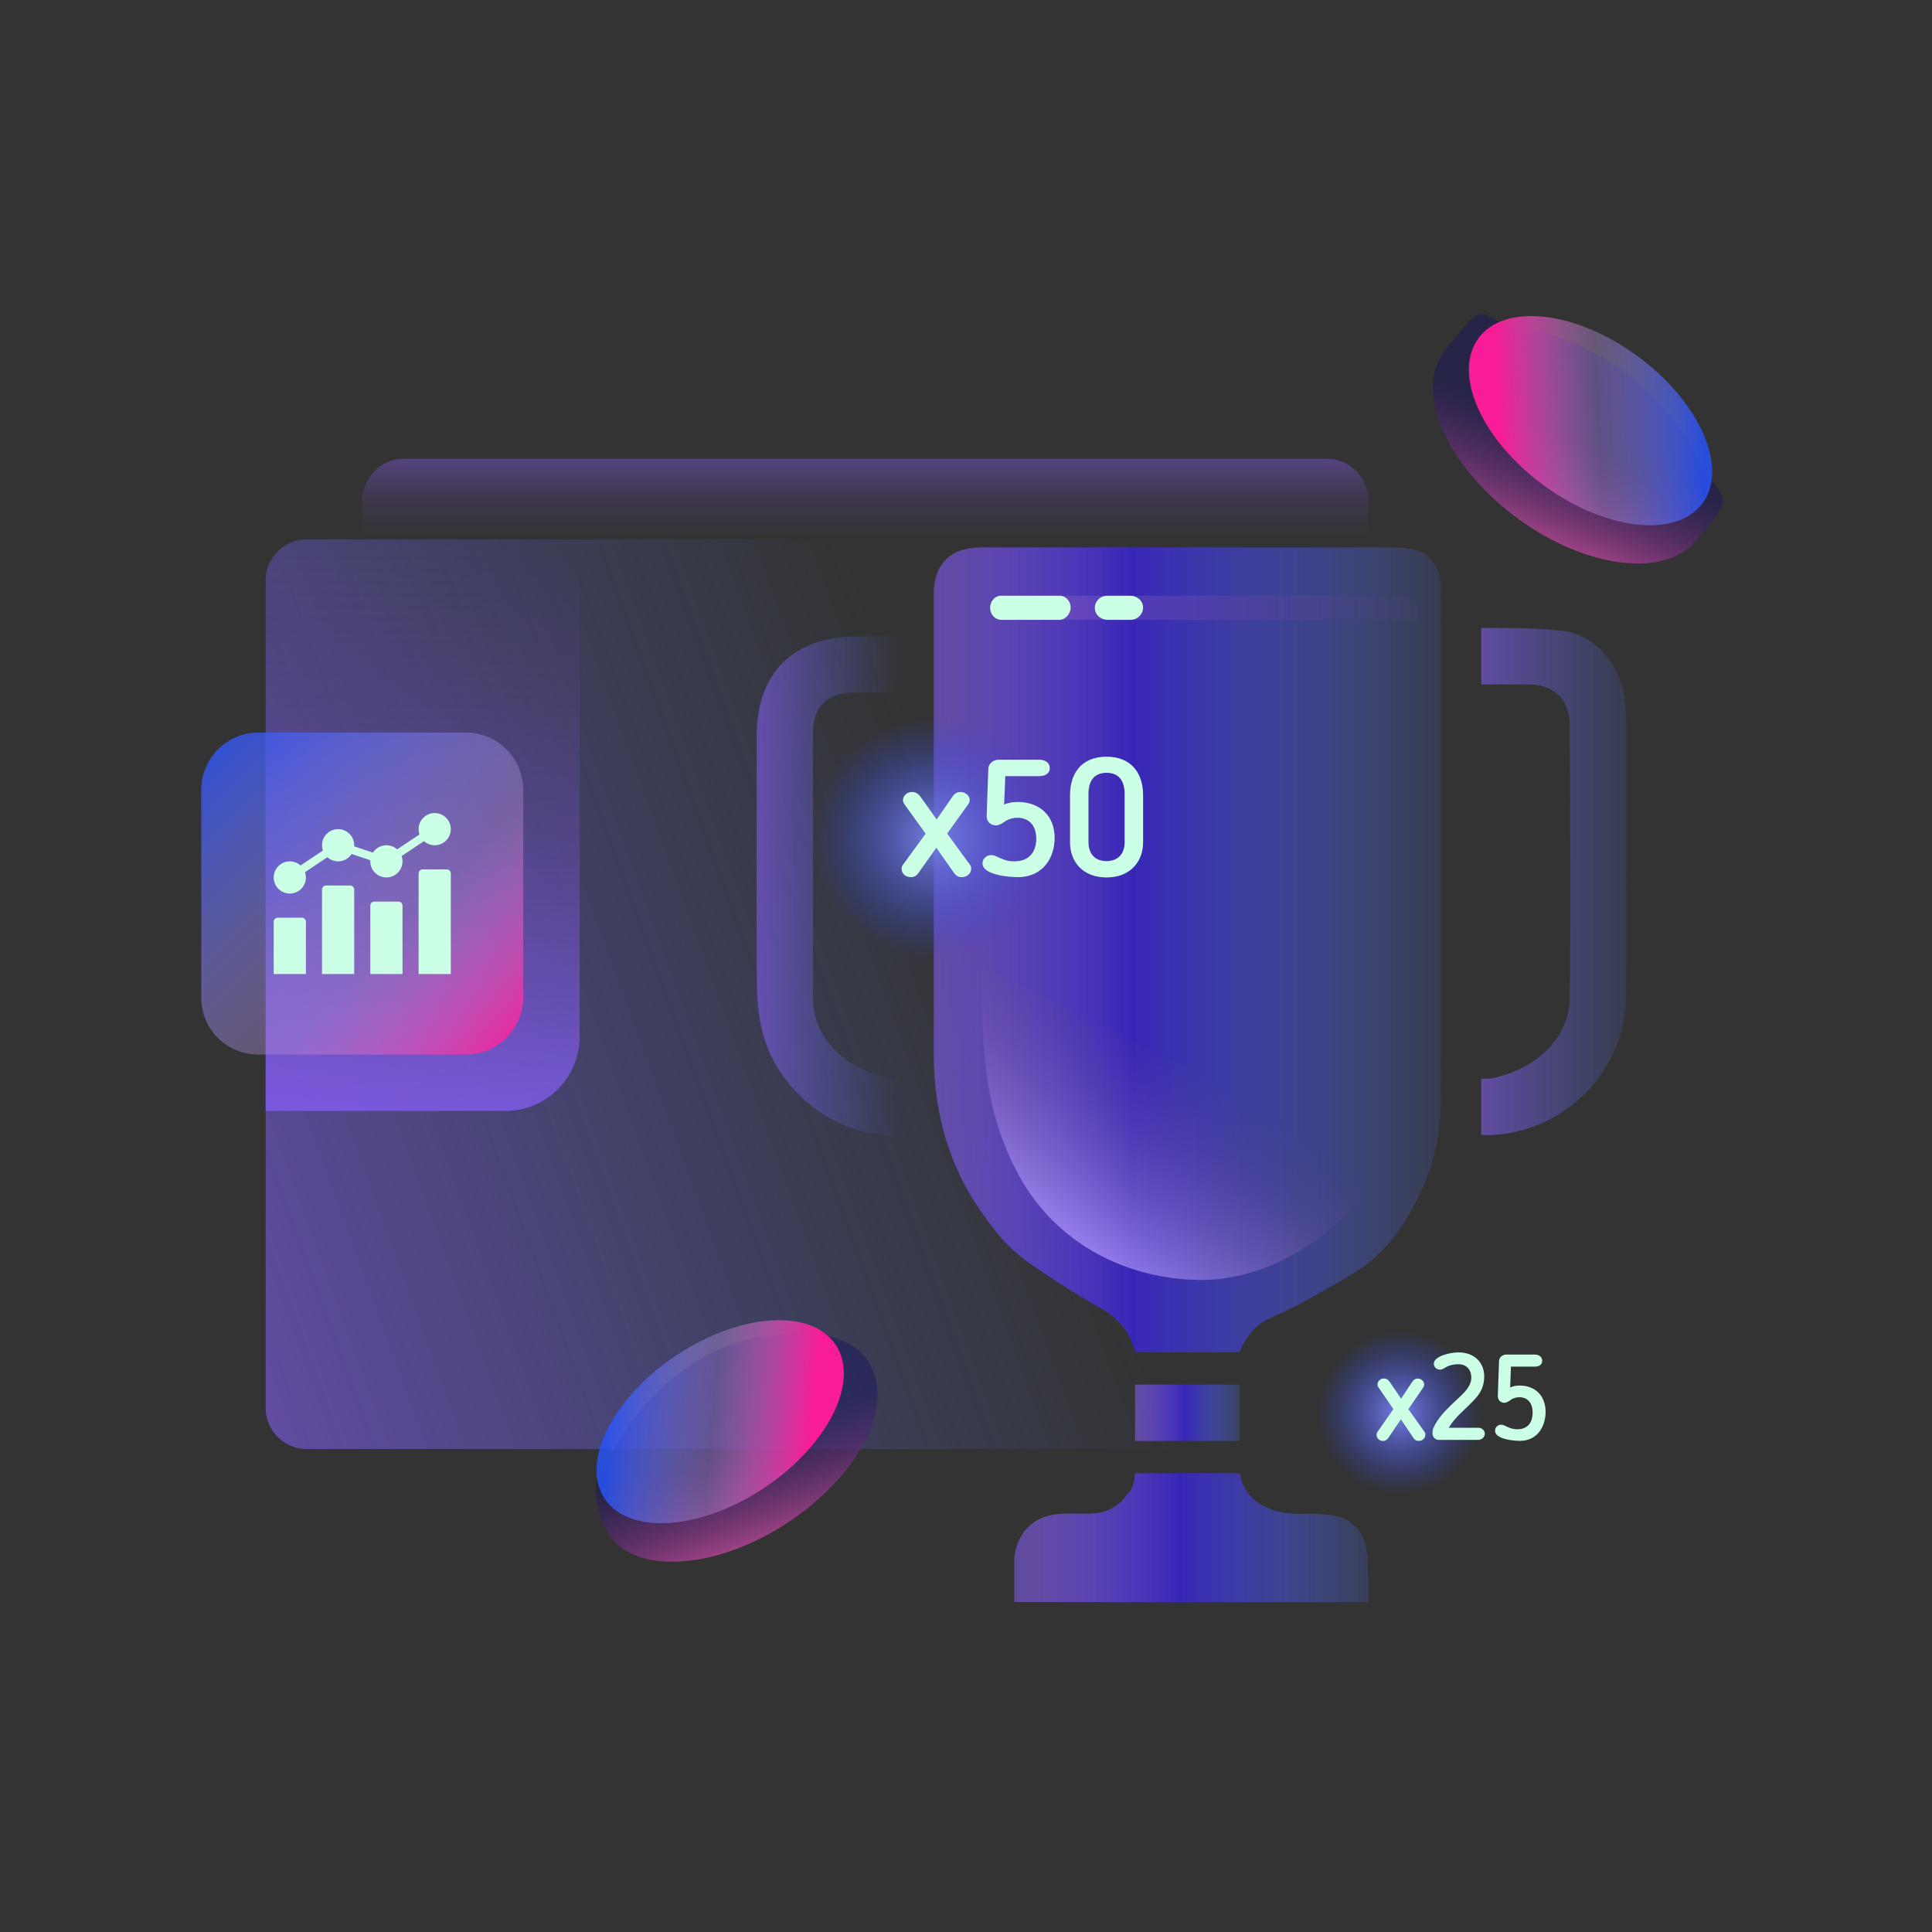 <svg width="400" height="400" viewBox="0 0 400 400" fill="none" xmlns="http://www.w3.org/2000/svg">
<rect x="0" y="0" width="400" height="400" fill="#333333" stroke="none"/>
<path d="M294.902 299.999H63.448C58.816 299.999 55 296.167 55 291.536V120.13C55 115.498 58.816 111.666 63.448 111.666H294.886C299.518 111.666 303.333 115.498 303.333 120.13V291.536C303.35 296.167 299.518 299.999 294.902 299.999Z" fill="url(#paint0_linear_5369_7679)"/>
<path d="M104.739 229.999H55V120.085C55 115.478 58.807 111.666 63.428 111.666H120V214.768C120 222.989 113.168 229.999 104.739 229.999Z" fill="url(#paint1_linear_5369_7679)"/>
<path opacity="0.7" d="M75 111.667V103.747C75 98.96 78.812 95 83.44 95H274.893C279.521 95 283.333 98.96 283.333 103.747V111.667H75Z" fill="url(#paint2_linear_5369_7679)"/>
<path d="M53.512 218.333H96.487C103.109 218.333 108.333 212.907 108.333 206.486V163.513C108.333 156.892 102.909 151.666 96.487 151.666H53.512C46.891 151.666 41.666 157.092 41.666 163.513V206.486C41.666 213.106 46.891 218.333 53.512 218.333Z" fill="url(#paint3_linear_5369_7679)"/>
<path d="M336.322 116.516C321.838 115.106 305.126 103.035 298.94 89.505C295.739 82.54 296.036 76.555 299.088 72.608C299.583 71.862 304.235 66.34 305.027 65.727C308.079 63.438 308.657 67.236 314.101 67.783C328.585 69.242 345.297 81.33 351.45 94.778C354.189 100.797 358.098 101.709 356.135 105.555C354.321 108.175 352.308 110.646 350.13 112.984C347.21 115.77 342.41 117.146 336.322 116.516Z" fill="url(#paint4_linear_5369_7679)"/>
<path d="M352.539 104.128C357.901 96.733 351.846 83.12 339.012 73.718C326.177 64.316 311.429 62.675 306.067 70.07C300.706 77.465 306.76 91.079 319.595 100.48C332.429 109.882 347.178 111.507 352.539 104.128Z" fill="url(#paint5_linear_5369_7679)"/>
<path d="M140.841 323.283C134.729 323.646 130.017 322.08 127.233 319.196C125.157 316.789 123.974 313.517 123.625 311.07C122.801 305.301 123.691 306.916 126.673 301.065C133.378 287.978 146.195 277.298 160.693 276.458C166.146 276.144 168.452 274.068 171.401 276.458C172.159 277.084 175.767 277.092 179.276 281.081C182.142 285.119 182.769 291.275 179.276 298.049C172.538 311.235 155.355 322.509 140.841 323.283Z" fill="url(#paint6_linear_5369_7679)"/>
<path d="M158.222 308.051C171.434 299.249 178.057 285.998 173.016 278.416C167.975 270.851 153.197 271.84 139.984 280.641C126.772 289.443 120.149 302.694 125.19 310.276C130.232 317.858 145.009 316.852 158.222 308.051Z" fill="url(#paint7_linear_5369_7679)"/>
<path d="M256.666 280.001C249.156 280.001 242.406 280.001 234.995 280.001C234.73 278.796 234.183 277.08 232.973 275.314C231.132 272.624 228.745 271.337 227.701 270.759C227.701 270.759 221.351 267.261 213.227 261.584C207.889 257.855 205.004 253.581 202.368 249.703C194.278 237.755 193.333 224.851 193.333 218.382C193.333 167.501 193.333 135.834 193.333 123.334C193.283 122.113 193.33 118.326 195.833 115.834C197.408 114.266 199.702 113.334 203.333 113.334C231.484 113.317 260.045 113.33 288.213 113.346C291.91 113.346 294.396 113.973 295.955 115.525C298.558 118.099 298.416 122.063 298.333 123.334C298.333 130.834 298.456 170.86 298.333 225.001C298.333 230.001 298.525 238.729 293.153 248.812C291.147 252.574 287.964 258.531 281.399 262.855C278.813 264.555 269.595 270.033 263.311 272.756C262.532 273.086 260.377 274.01 258.786 276.172C257.741 277.608 256.849 279.093 256.666 280.001Z" fill="url(#paint8_linear_5369_7679)"/>
<path d="M210 331.693C210 328.509 210 325.872 210 322.546C210.501 317.456 213.839 313.918 219.01 313.47C221.012 313.288 222.982 313.383 225.001 313.4C229.621 313.45 231.667 311.737 234.167 308.411C235.001 306.748 235 305.026 235 305.026C241.667 305.026 250 304.967 256.667 305.026C257.868 311.758 264.295 313.665 270.001 313.4C275.834 313.4 280.381 313.536 282.649 319.323C283.334 322.546 283.334 327.535 283.334 331.693C257.895 331.693 235.106 331.693 210 331.693Z" fill="url(#paint9_linear_5369_7679)"/>
<path d="M186.646 131.742C186.646 135.621 186.646 139.477 186.646 143.405C183.158 143.405 179.999 143.322 176.646 143.405C171.163 143.52 168.329 146.358 168.312 151.738C168.333 170.001 168.333 188.334 168.312 206.738C168.413 215.716 176.046 221.882 185 223.334C185.596 223.431 186.666 223.334 186.666 223.334C186.666 226.865 186.612 231.584 186.612 235.001C173.618 236.024 160.405 225.875 157.605 212.606C156.985 209.619 156.717 206.517 156.7 203.48C156.616 186.4 156.65 169.336 156.666 152.255C156.683 139.334 164.228 131.858 177.273 131.759C180.257 131.726 183.225 131.742 186.646 131.742Z" fill="url(#paint10_linear_5369_7679)"/>
<path d="M306.667 141.72C306.667 137.752 306.667 134.401 306.667 130C312.5 130 320 130 325 130.833C332.816 133.117 336.567 140.098 336.667 148.333C336.9 167.622 336.667 187.5 336.667 206.667C336.267 222.455 323.332 234.548 308.467 234.998C307.967 235.015 307.5 235 306.667 235C306.667 231.532 306.667 227.001 306.667 223.333C307.5 223.333 307.5 223.333 308.334 223.333C317.133 221.816 324.867 215.536 325 206.667C325.267 187.661 325.067 169.022 325 150C324.984 145.249 322.065 141.904 317.116 141.737C313.749 141.637 310.417 141.72 306.667 141.72Z" fill="url(#paint11_linear_5369_7679)"/>
<path d="M256.667 298.335C249.472 298.335 242.376 298.335 235 298.335C235 294.512 235 290.706 235 286.668C242.195 286.668 249.275 286.668 256.667 286.668C256.667 290.491 256.667 294.296 256.667 298.335Z" fill="url(#paint12_linear_5369_7679)"/>
<path d="M193.334 198.334C207.15 198.334 218.333 187.138 218.333 173.334C218.333 159.53 207.133 148.334 193.334 148.334C179.534 148.334 168.333 159.53 168.333 173.334C168.333 187.154 179.517 198.334 193.334 198.334Z" fill="url(#paint13_radial_5369_7679)"/>
<path d="M286.667 241.667C278.334 255 263.31 265.2 248.333 265C233.357 264.816 218.794 257.622 211.023 243.475C203.252 229.329 203.334 215.833 203.334 200" fill="url(#paint14_linear_5369_7679)"/>
<path d="M293.3 126.149C293.317 126.716 293.283 127.767 293.3 128.334C264.994 128.481 236.723 128.187 208.417 128.334C208.333 128.334 208.333 128.334 207.5 128.334C205.833 128.334 205 126.667 205 125.834C205 125.001 205.833 123.313 207.5 123.334L290 123.355C291.667 123.355 293.3 124.553 293.3 126.149Z" fill="url(#paint15_linear_5369_7679)"/>
<path d="M219.38 128.334H207.286C206.153 128.334 205 127.342 205 125.834C205 124.574 205.907 123.334 207.286 123.334H219.38C220.514 123.334 221.667 124.326 221.667 125.834C221.648 127.094 220.514 128.334 219.38 128.334Z" fill="#CBFFE6"/>
<path d="M234.03 128.334H229.303C227.995 128.334 226.667 127.342 226.667 125.834C226.667 124.574 227.712 123.334 229.303 123.334H234.03C235.338 123.334 236.667 124.326 236.667 125.834C236.645 127.094 235.599 128.334 234.03 128.334Z" fill="#CBFFE6"/>
<path d="M289.817 309.534C299.217 309.534 306.85 301.884 306.85 292.451C306.85 283.017 299.217 275.367 289.817 275.367C280.417 275.367 272.783 283.017 272.783 292.451C272.783 301.884 280.4 309.534 289.817 309.534Z" fill="url(#paint16_radial_5369_7679)"/>
<path d="M294.909 296.417C295.056 296.617 295.105 296.817 295.105 297.017C295.105 297.717 294.565 298.317 293.746 298.317C293.124 298.317 292.861 298.067 292.501 297.517L290.044 293.85L287.44 297.7C287.146 298.117 286.802 298.334 286.359 298.334C285.606 298.334 285 297.8 285 297.067C285 296.867 285.049 296.667 285.18 296.484L288.489 291.734L285.409 287.267C285.295 287.067 285.197 286.85 285.197 286.667C285.197 285.984 285.753 285.4 286.523 285.4C287.26 285.4 287.604 285.917 287.899 286.35L290.077 289.584L292.337 286.167C292.632 285.717 292.96 285.417 293.566 285.417C294.172 285.417 294.86 285.934 294.86 286.617C294.86 286.817 294.81 287.067 294.663 287.267L291.584 291.75L294.909 296.417Z" fill="#CBFFE6"/>
<path d="M306.03 298.117H297.955C297.136 298.117 296.58 297.55 296.58 296.767C296.58 296.433 296.612 296.017 296.76 295.683C297.661 293.583 299.315 291.983 300.953 290.4C302.476 288.933 304.621 287.35 304.621 285.2C304.621 283.667 303.688 282.45 301.952 282.45C301.067 282.45 300.379 282.6 299.741 282.867C299.184 283.117 298.709 283.567 298.152 283.567C297.48 283.567 296.858 283.067 296.858 282.35C296.858 280.8 300.15 280 301.984 280C305.326 280 307.291 282.2 307.291 284.933C307.291 287.033 306.505 288.433 305.424 289.6C303.606 291.617 301.231 293.35 299.953 295.6H306.079C306.816 295.6 307.406 296.15 307.406 296.85C307.406 297.55 306.767 298.117 306.03 298.117Z" fill="#CBFFE6"/>
<path d="M314.661 298.314C313.58 298.314 309.535 298.031 309.535 296.214C309.535 295.531 310.075 294.964 310.812 294.964C311.615 294.964 312.434 295.914 314.104 295.914C316.561 295.914 317.314 294.197 317.314 292.464C317.314 290.297 316.102 289.281 314.579 289.281C313.94 289.281 313.482 289.431 313.007 289.681C312.728 289.831 312.106 290.431 311.451 290.431C310.665 290.431 310.108 289.847 310.108 289.031L310.354 281.847C310.37 280.981 311.107 280.447 311.86 280.447H317.789C318.428 280.447 319.296 280.781 319.296 281.731C319.296 282.631 318.51 282.947 317.789 282.947H312.827C312.778 284.381 312.728 285.831 312.663 287.264C313.285 286.964 313.94 286.864 314.645 286.864C317.789 286.864 320 288.914 320 292.331C319.984 295.214 318.412 298.314 314.661 298.314Z" fill="#CBFFE6"/>
<path d="M200.795 179.005C201.009 179.277 201.075 179.55 201.075 179.822C201.075 180.784 200.3 181.601 199.146 181.601C198.273 181.601 197.877 181.264 197.366 180.511L193.855 175.511L190.145 180.751C189.733 181.328 189.239 181.601 188.596 181.601C187.508 181.601 186.667 180.88 186.667 179.87C186.667 179.598 186.733 179.325 186.914 179.085L191.646 172.61L187.26 166.521C187.079 166.248 186.947 165.944 186.947 165.703C186.947 164.79 187.755 163.973 188.843 163.973C189.898 163.973 190.376 164.694 190.805 165.271L193.921 169.662L197.152 164.998C197.564 164.389 198.025 163.973 198.899 163.973C199.773 163.973 200.762 164.694 200.762 165.607C200.762 165.88 200.696 166.216 200.482 166.489L196.097 172.578L200.795 179.005Z" fill="#CBFFE6"/>
<path d="M210.735 181.602C209.185 181.602 203.416 181.233 203.416 178.733C203.416 177.82 204.19 177.035 205.245 177.035C206.399 177.035 207.553 178.333 209.944 178.333C213.455 178.333 214.543 175.977 214.543 173.637C214.543 170.672 212.829 169.31 210.653 169.31C209.746 169.31 209.07 169.519 208.411 169.855C208.031 170.063 207.108 170.881 206.202 170.881C205.081 170.881 204.273 170.095 204.273 168.974L204.619 159.198C204.652 158.012 205.707 157.291 206.762 157.291H215.203C216.109 157.291 217.346 157.74 217.346 159.022C217.346 160.24 216.225 160.688 215.203 160.688H208.13C208.064 162.628 207.998 164.599 207.883 166.586C208.757 166.185 209.713 166.041 210.719 166.041C215.203 166.041 218.351 168.829 218.351 173.509C218.351 177.371 216.109 181.602 210.735 181.602Z" fill="#CBFFE6"/>
<path d="M236.667 164.631V174.374C236.667 178.429 233.964 181.666 229.1 181.666C224.188 181.666 221.534 178.429 221.534 174.374V164.631C221.534 160.24 223.809 156.666 229.1 156.666C234.359 156.666 236.667 160.24 236.667 164.631ZM225.358 164.358V174.374C225.358 176.73 226.661 178.285 229.1 178.285C231.524 178.285 232.843 176.714 232.843 174.374V164.358C232.843 161.81 231.755 159.999 229.1 159.999C226.413 159.999 225.358 161.81 225.358 164.358Z" fill="#CBFFE6"/>
<path fill-rule="evenodd" clip-rule="evenodd" d="M93.334 171.667C93.334 173.508 91.841 175.001 90 175.001C89.146 175.001 88.367 174.679 87.777 174.151L83.149 177.237C83.269 177.58 83.334 177.949 83.334 178.334C83.334 180.175 81.841 181.667 80 181.667C78.159 181.667 76.667 180.175 76.667 178.334C76.667 178.257 76.67 178.18 76.675 178.104L72.799 176.812C72.205 177.728 71.173 178.334 70 178.334C69.146 178.334 68.367 178.013 67.777 177.484L63.149 180.57C63.269 180.914 63.334 181.283 63.334 181.667C63.334 183.508 61.841 185.001 60 185.001C58.159 185.001 56.667 183.508 56.667 181.667C56.667 179.826 58.159 178.334 60 178.334C60.855 178.334 61.634 178.655 62.224 179.184L66.852 176.098C66.732 175.754 66.667 175.385 66.667 175.001C66.667 173.16 68.159 171.667 70 171.667C71.841 171.667 73.334 173.16 73.334 175.001C73.334 175.078 73.331 175.155 73.326 175.231L77.202 176.523C77.796 175.607 78.827 175.001 80 175.001C80.855 175.001 81.634 175.322 82.224 175.85L86.852 172.765C86.732 172.421 86.667 172.052 86.667 171.667C86.667 169.826 88.159 168.334 90 168.334C91.841 168.334 93.334 169.826 93.334 171.667ZM86.667 180.834C86.667 180.374 87.04 180.001 87.5 180.001H92.5C92.961 180.001 93.334 180.374 93.334 180.834V201.667H86.667V180.834ZM76.667 187.501C76.667 187.04 77.04 186.667 77.5 186.667H82.5C82.961 186.667 83.334 187.04 83.334 187.501V201.667H76.667V187.501ZM67.5 183.334C67.04 183.334 66.667 183.707 66.667 184.167V201.667H73.334V184.167C73.334 183.707 72.961 183.334 72.5 183.334H67.5ZM56.667 190.834C56.667 190.374 57.04 190.001 57.5 190.001H62.5C62.961 190.001 63.334 190.374 63.334 190.834V201.667H56.667V190.834Z" fill="#CBFFE6"/>
<defs>
<linearGradient id="paint0_linear_5369_7679" x1="41.513" y1="255.927" x2="205.669" y2="196.174" gradientUnits="userSpaceOnUse">
<stop stop-color="#8960FF" stop-opacity="0.54"/>
<stop offset="1" stop-color="#5173F4" stop-opacity="0"/>
</linearGradient>
<linearGradient id="paint1_linear_5369_7679" x1="87.494" y1="229.805" x2="87.494" y2="111.452" gradientUnits="userSpaceOnUse">
<stop stop-color="#8960FF" stop-opacity="0.71"/>
<stop offset="1" stop-color="#573982" stop-opacity="0"/>
</linearGradient>
<linearGradient id="paint2_linear_5369_7679" x1="179.168" y1="94.79" x2="179.168" y2="111.461" gradientUnits="userSpaceOnUse">
<stop stop-color="#8960FF" stop-opacity="0.55"/>
<stop offset="1" stop-color="#573982" stop-opacity="0"/>
</linearGradient>
<linearGradient id="paint3_linear_5369_7679" x1="41.85" y1="152.075" x2="108.122" y2="218.332" gradientUnits="userSpaceOnUse">
<stop stop-color="#2754FF" stop-opacity="0.82"/>
<stop offset="0.604" stop-color="#B490D9" stop-opacity="0.38"/>
<stop offset="1" stop-color="#F81C97"/>
</linearGradient>
<linearGradient id="paint4_linear_5369_7679" x1="317.032" y1="113.738" x2="326.785" y2="90.815" gradientUnits="userSpaceOnUse">
<stop stop-color="#B94990"/>
<stop offset="1" stop-color="#161360" stop-opacity="0.455"/>
</linearGradient>
<linearGradient id="paint5_linear_5369_7679" x1="352.469" y1="85.945" x2="310.429" y2="88" gradientUnits="userSpaceOnUse">
<stop stop-color="#2754FF" stop-opacity="0.82"/>
<stop offset="0.515" stop-color="#B490D9" stop-opacity="0.4"/>
<stop offset="1" stop-color="#F81C97"/>
</linearGradient>
<linearGradient id="paint6_linear_5369_7679" x1="160.21" y1="321.324" x2="151.53" y2="298.114" gradientUnits="userSpaceOnUse">
<stop stop-color="#B94990"/>
<stop offset="1" stop-color="#161360" stop-opacity="0.455"/>
</linearGradient>
<linearGradient id="paint7_linear_5369_7679" x1="126.033" y1="292.209" x2="167.888" y2="296.061" gradientUnits="userSpaceOnUse">
<stop stop-color="#2754FF" stop-opacity="0.82"/>
<stop offset="0.515" stop-color="#B490D9" stop-opacity="0.4"/>
<stop offset="1" stop-color="#F81C97"/>
</linearGradient>
<linearGradient id="paint8_linear_5369_7679" x1="193.336" y1="196.672" x2="298.358" y2="196.672" gradientUnits="userSpaceOnUse">
<stop stop-color="#8960FF" stop-opacity="0.54"/>
<stop offset="0.392" stop-color="#3827B7"/>
<stop offset="1" stop-color="#5173F4" stop-opacity="0.15"/>
</linearGradient>
<linearGradient id="paint9_linear_5369_7679" x1="214.167" y1="318.695" x2="284.497" y2="318.695" gradientUnits="userSpaceOnUse">
<stop stop-color="#8960FF" stop-opacity="0.54"/>
<stop offset="0.429" stop-color="#3827B7"/>
<stop offset="1" stop-color="#5173F4" stop-opacity="0.17"/>
</linearGradient>
<linearGradient id="paint10_linear_5369_7679" x1="156.665" y1="183.334" x2="186.671" y2="183.334" gradientUnits="userSpaceOnUse">
<stop stop-color="#8960FF" stop-opacity="0.54"/>
<stop offset="1" stop-color="#5173F4" stop-opacity="0"/>
</linearGradient>
<linearGradient id="paint11_linear_5369_7679" x1="306.668" y1="182.504" x2="336.663" y2="182.504" gradientUnits="userSpaceOnUse">
<stop stop-color="#8960FF" stop-opacity="0.54"/>
<stop offset="1" stop-color="#5173F4" stop-opacity="0.15"/>
</linearGradient>
<linearGradient id="paint12_linear_5369_7679" x1="234.994" y1="292.499" x2="256.663" y2="292.499" gradientUnits="userSpaceOnUse">
<stop stop-color="#8960FF" stop-opacity="0.54"/>
<stop offset="0.476" stop-color="#3827B7"/>
<stop offset="1" stop-color="#5173F4" stop-opacity="0.23"/>
</linearGradient>
<radialGradient id="paint13_radial_5369_7679" cx="0" cy="0" r="1" gradientUnits="userSpaceOnUse" gradientTransform="translate(193.331 173.348) scale(25.039 24.958)">
<stop stop-color="#7781E0"/>
<stop offset="1" stop-color="#2D3FE0" stop-opacity="0"/>
</radialGradient>
<linearGradient id="paint14_linear_5369_7679" x1="225.493" y1="258.797" x2="251.104" y2="221.965" gradientUnits="userSpaceOnUse">
<stop stop-color="#B49AFF" stop-opacity="0.71"/>
<stop offset="1" stop-color="#573982" stop-opacity="0"/>
</linearGradient>
<linearGradient id="paint15_linear_5369_7679" x1="139.538" y1="125.824" x2="306.99" y2="125.824" gradientUnits="userSpaceOnUse">
<stop stop-color="#A373FF"/>
<stop offset="1" stop-color="#573982" stop-opacity="0"/>
</linearGradient>
<radialGradient id="paint16_radial_5369_7679" cx="0" cy="0" r="1" gradientUnits="userSpaceOnUse" gradientTransform="translate(289.813 292.443) scale(17.058 17.058)">
<stop stop-color="#7781E0"/>
<stop offset="1" stop-color="#2D3FE0" stop-opacity="0"/>
</radialGradient>
</defs>
</svg>
